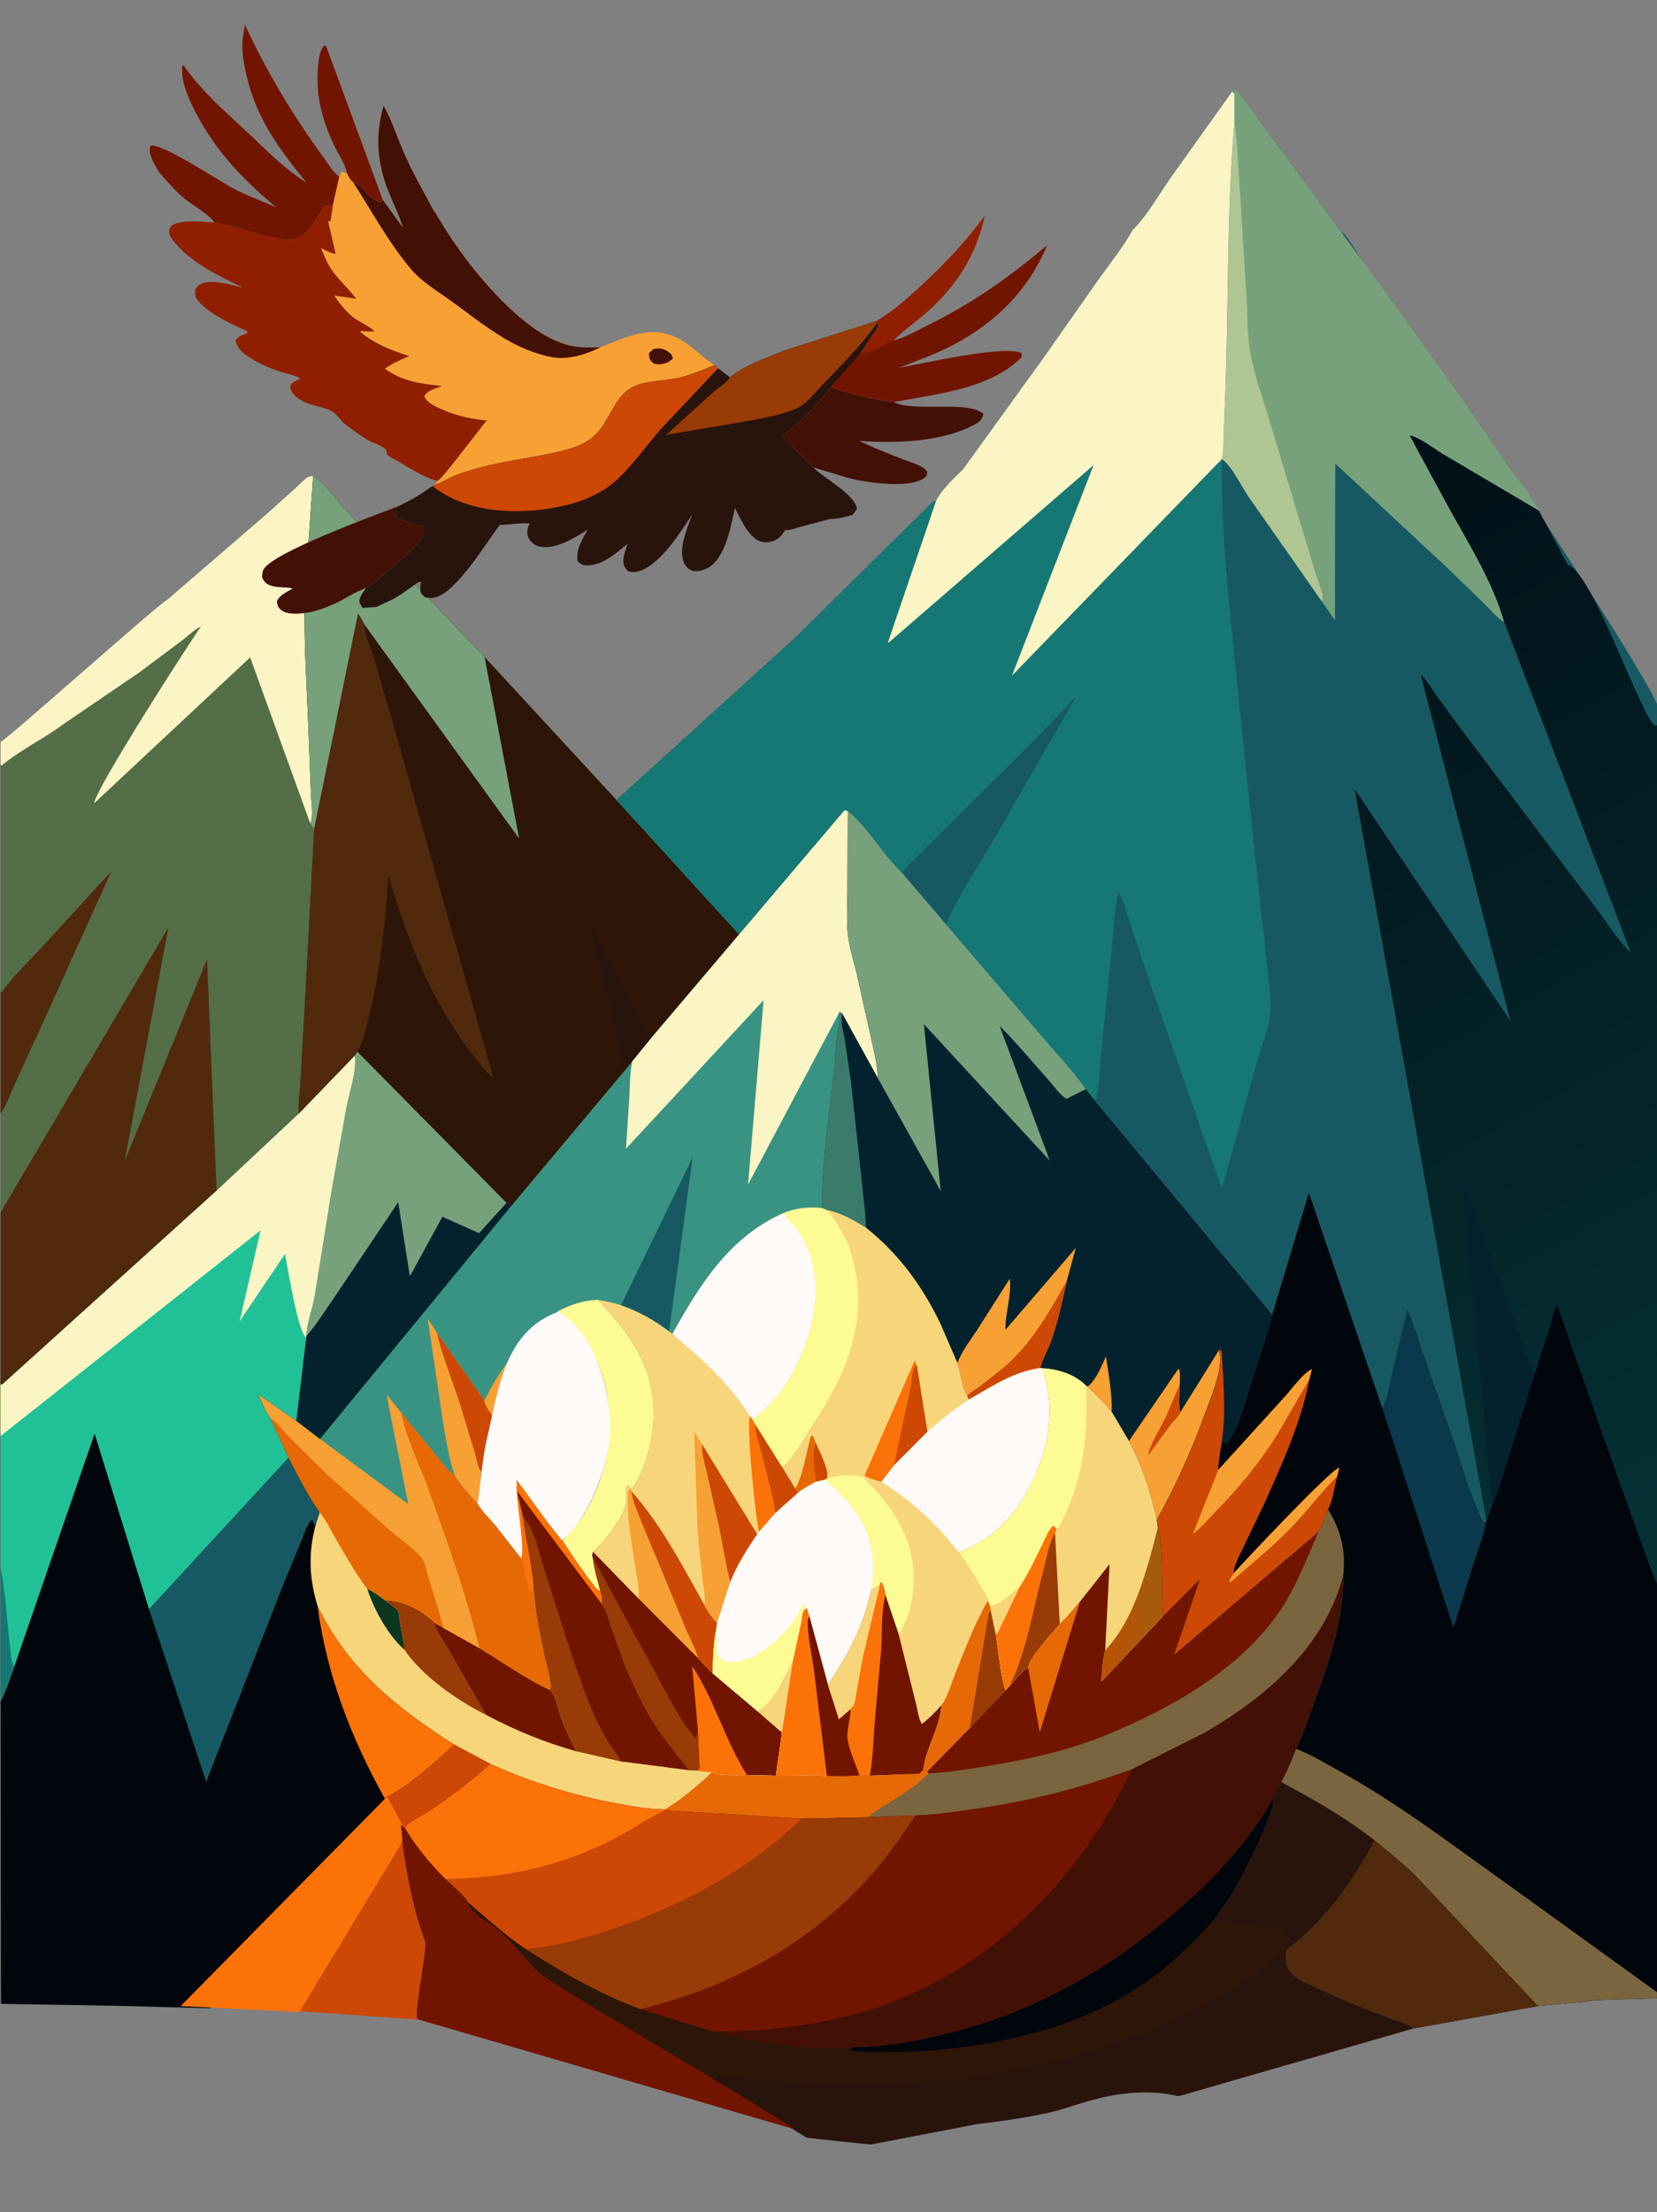 <?xml version="1.0" encoding="utf-8"?>
<svg viewBox="160.237 169.639 232.982 310.917" xmlns="http://www.w3.org/2000/svg">
  <rect x="160.237" y="169.639" width="232.982" height="310.917" fill="#808080" stroke="none"/>
  <defs>
    <linearGradient id="gradient_1" gradientUnits="userSpaceOnUse" x1="672.743" y1="1405.109" x2="723.257" y2="1390.891" gradientTransform="matrix(0.228, 0, 0, 0.228, 160.316, 77.062)">
      <stop offset="0" stop-color="#BA5204"/>
      <stop offset="1" stop-color="#A15D0E"/>
    </linearGradient>
    <linearGradient id="gradient_2" gradientUnits="userSpaceOnUse" x1="777.836" y1="733.994" x2="1109.966" y2="1331.673" gradientTransform="matrix(0.228, 0, 0, 0.228, 160.316, 77.062)">
      <stop offset="0" stop-color="#011017"/>
      <stop offset="1" stop-color="#053236"/>
    </linearGradient>
  </defs>
  <path fill="#F7A034" d="M 228.339 366.455 C 229.448 364.246 231.125 361.338 232.905 359.626 L 229.543 368.73 C 229.09 368.029 228.387 367.314 228.339 366.455 Z"/>
  <path fill="#FDFB94" d="M 238.597 353.946 C 240.572 352.976 242.041 352.418 244.258 352.316 C 248.735 356.968 252.26 361.819 252.137 368.598 C 252.081 371.695 251.021 376.266 249.155 378.732 L 248.901 378.826 L 248.492 378.395 C 247.963 379.231 248.373 380.361 248.175 381.308 C 247.839 382.922 244.903 386.896 243.63 387.728 C 243.555 388.046 243.436 388.238 243.587 388.538 C 243.788 390.155 244.258 391.736 244.679 393.305 C 244.104 393.111 243.748 392.498 243.377 392.02 C 241.928 390.16 240.6 388.144 239.309 386.172 C 240.363 384.97 241.583 383.749 242.405 382.378 C 245.636 376.979 246.828 370.379 245.274 364.256 C 244.292 360.384 242.132 356.05 238.597 353.946 Z"/>
  <path fill="#721500" d="M 233.609 388.745 L 232.775 377.537 C 233.453 378.004 234.027 378.921 234.53 379.57 C 236.189 381.72 237.555 384.1 239.309 386.172 C 240.6 388.144 241.928 390.16 243.377 392.02 C 243.748 392.498 244.104 393.111 244.679 393.305 C 244.832 393.724 244.923 393.981 244.905 394.43 L 244.927 395.179 C 245.553 396.09 245.747 397.083 246.083 398.112 L 247.794 402.901 C 249.049 406.069 250.584 409.366 252.432 412.233 C 253.838 414.415 255.546 416.419 257.148 418.457 L 247.478 417.212 L 241.376 415.813 C 240.558 414.456 239.849 412.951 239.27 411.475 C 238.784 410.236 238.468 408.096 237.561 407.171 C 237.914 406.21 236.988 403.402 236.759 402.266 C 236.175 399.369 235.511 396.384 235.315 393.437 L 234.698 393.223 C 234.12 391.829 234.09 390.201 233.609 388.745 Z"/>
  <path fill="#FB7208" d="M 233.609 388.745 L 232.775 377.537 C 233.453 378.004 234.027 378.921 234.53 379.57 C 236.189 381.72 237.555 384.1 239.309 386.172 C 240.6 388.144 241.928 390.16 243.377 392.02 C 243.748 392.498 244.104 393.111 244.679 393.305 C 244.832 393.724 244.923 393.981 244.905 394.43 L 244.927 395.179 L 232.958 379.229 L 233.763 382.831 C 234.198 386.343 235.19 389.909 235.315 393.437 L 234.698 393.223 C 234.12 391.829 234.09 390.201 233.609 388.745 Z"/>
  <path fill="#983B07" d="M 233.763 382.831 C 235.235 384.339 235.739 386.839 236.342 388.823 L 238.376 395.268 C 239.906 400.023 241.387 404.823 243.25 409.462 C 243.942 411.184 244.772 412.823 245.721 414.417 C 246.091 415.037 247.409 416.635 247.478 417.212 L 241.376 415.813 C 240.558 414.456 239.849 412.951 239.27 411.475 C 238.784 410.236 238.468 408.096 237.561 407.171 C 237.914 406.21 236.988 403.402 236.759 402.266 C 236.175 399.369 235.511 396.384 235.315 393.437 C 235.19 389.909 234.198 386.343 233.763 382.831 Z"/>
  <path fill="#721500" d="M 243.63 387.728 C 244.903 386.896 247.839 382.922 248.175 381.308 C 248.373 380.361 247.963 379.231 248.492 378.395 L 248.901 378.826 L 249.013 379.224 C 253.123 383.783 256.324 389.918 259.3 395.256 C 259.736 396.147 260.389 397.021 261.064 397.743 L 260.952 398.59 C 260.542 400.667 260.48 402.712 260.445 404.821 L 266.8 410.182 L 270.189 413.124 L 269.336 419.211 L 265.273 419.115 C 264.124 419.143 261.193 419.27 260.322 418.726 C 259.634 418.694 258.986 418.649 258.309 418.51 L 257.148 418.457 C 255.546 416.419 253.838 414.415 252.432 412.233 C 250.584 409.366 249.049 406.069 247.794 402.901 L 246.083 398.112 C 245.747 397.083 245.553 396.09 244.927 395.179 L 244.905 394.43 C 244.923 393.981 244.832 393.724 244.679 393.305 C 244.258 391.736 243.788 390.155 243.587 388.538 C 243.436 388.238 243.555 388.046 243.63 387.728 Z"/>
  <path fill="#FB7208" d="M 258.356 412.68 L 257.56 403.796 C 260.701 408.567 262.223 414.349 265.273 419.115 C 264.124 419.143 261.193 419.27 260.322 418.726 C 259.634 418.694 258.986 418.649 258.309 418.51 L 258.597 418.186 L 258.356 412.68 Z"/>
  <path fill="#983B07" d="M 243.587 388.538 L 252.584 405.106 C 254.192 408.023 255.855 411.587 258.125 414.037 L 258.356 412.68 L 258.597 418.186 L 258.309 418.51 L 257.148 418.457 C 255.546 416.419 253.838 414.415 252.432 412.233 C 250.584 409.366 249.049 406.069 247.794 402.901 L 246.083 398.112 C 245.747 397.083 245.553 396.09 244.927 395.179 L 244.905 394.43 C 244.923 393.981 244.832 393.724 244.679 393.305 C 244.258 391.736 243.788 390.155 243.587 388.538 Z"/>
  <path fill="#F7A034" d="M 243.63 387.728 C 244.903 386.896 247.839 382.922 248.175 381.308 C 248.373 380.361 247.963 379.231 248.492 378.395 L 248.901 378.826 L 249.013 379.224 C 253.123 383.783 256.324 389.918 259.3 395.256 C 259.736 396.147 260.389 397.021 261.064 397.743 L 260.952 398.59 C 260.542 400.667 260.48 402.712 260.445 404.821 C 259.729 404.14 259.007 403.475 258.389 402.701 L 249.988 394.279 L 243.63 387.728 Z"/>
  <path fill="#F7D67B" d="M 243.63 387.728 C 244.903 386.896 247.839 382.922 248.175 381.308 C 248.373 380.361 247.963 379.231 248.492 378.395 L 248.901 378.826 L 248.527 379.151 C 248.33 382.556 248.948 385.979 249.467 389.34 C 249.7 390.847 250.177 392.769 249.988 394.279 L 243.63 387.728 Z"/>
  <path fill="#CD4805" d="M 249.013 379.224 C 253.123 383.783 256.324 389.918 259.3 395.256 C 259.736 396.147 260.389 397.021 261.064 397.743 L 260.952 398.59 C 260.542 400.667 260.48 402.712 260.445 404.821 C 259.729 404.14 259.007 403.475 258.389 402.701 C 258.042 401.33 257.281 400.029 256.741 398.725 L 250.557 383.842 C 249.995 382.33 249.241 380.832 249.013 379.224 Z"/>
  <path fill="#F7D67B" d="M 244.258 352.316 C 245.374 352.516 246.48 352.698 247.554 353.076 C 249.955 353.889 252.312 355.21 254.32 356.754 L 254.785 357.132 C 258.745 360.5 262.936 364.205 265.671 368.68 L 266.015 369.083 L 266.492 369.91 L 270.209 375.82 L 272.06 378.851 L 272.517 379.393 L 269.282 382.273 L 266.967 384.931 L 266.711 385.295 C 265.235 387.416 263.903 389.584 262.928 391.984 L 261.064 397.743 C 260.389 397.021 259.736 396.147 259.3 395.256 C 256.324 389.918 253.123 383.783 249.013 379.224 L 248.901 378.826 L 249.155 378.732 C 251.021 376.266 252.081 371.695 252.137 368.598 C 252.26 361.819 248.735 356.968 244.258 352.316 Z"/>
  <path fill="#FB7208" d="M 265.671 368.68 L 266.015 369.083 L 266.492 369.91 L 270.209 375.82 L 272.06 378.851 L 272.517 379.393 L 269.282 382.273 L 266.967 384.931 C 266.425 382.913 265.178 370.035 265.671 368.68 Z"/>
  <path fill="#CD4805" d="M 266.492 369.91 L 270.209 375.82 L 272.06 378.851 L 272.517 379.393 L 269.282 382.273 C 268.804 379.411 267.979 376.489 267.276 373.668 C 266.975 372.458 266.407 371.16 266.492 369.91 Z"/>
  <path fill="#F7A034" d="M 259.3 395.256 C 259.47 394.033 259.133 392.662 258.991 391.442 L 258.328 384.986 L 257.84 370.866 L 258.956 372.645 L 266.711 385.295 C 265.235 387.416 263.903 389.584 262.928 391.984 L 261.064 397.743 C 260.389 397.021 259.736 396.147 259.3 395.256 Z"/>
  <path fill="#CD4805" d="M 258.956 372.645 L 266.711 385.295 C 265.235 387.416 263.903 389.584 262.928 391.984 C 262.232 389.417 261.879 386.737 261.316 384.136 L 259.638 376.66 C 259.346 375.348 258.884 373.998 258.956 372.645 Z"/>
  <path fill="#F7A034" d="M 198.23 368.949 C 197.501 367.931 197.04 366.697 196.528 365.558 L 201.901 369.322 L 205.233 371.878 L 217.626 381.023 L 214.547 365.554 L 216.631 368.141 L 221.474 374.082 C 222.273 375.034 223.168 376.311 224.186 377.017 C 225.017 378.5 226.383 379.762 227.457 381.076 L 233.609 388.745 C 234.09 390.201 234.12 391.829 234.698 393.223 L 235.315 393.437 C 235.511 396.384 236.175 399.369 236.759 402.266 C 236.988 403.402 237.914 406.21 237.561 407.171 C 238.468 408.096 238.784 410.236 239.27 411.475 C 239.849 412.951 240.558 414.456 241.376 415.813 L 247.478 417.212 L 257.148 418.457 L 258.309 418.51 C 258.986 418.649 259.634 418.694 260.322 418.726 C 258.242 420.682 256.143 422.477 253.687 423.957 C 251.248 423.952 248.655 423.447 246.261 422.985 C 240.358 421.846 234.684 420.063 229.215 417.581 L 224.098 414.848 C 215.993 409.685 209.132 404.195 204.892 395.37 C 203.713 391.446 203.556 388.131 204.561 384.161 L 205.17 382.191 C 203.471 379.896 202.14 377.056 200.796 374.531 L 198.23 368.949 Z"/>
  <path fill="#E66905" d="M 198.23 368.949 C 199.331 369.625 200.059 370.734 200.949 371.652 L 206.241 376.885 L 215.06 384.737 C 216.387 385.881 218.691 387.434 219.695 388.834 C 220.04 389.315 220.23 390.508 220.409 391.128 L 221.893 395.937 C 222.15 396.768 222.322 397.743 222.69 398.526 L 221.357 397.743 C 220.946 397.251 220.247 396.793 219.732 396.402 C 218.564 395.511 215.884 394.407 214.432 394.607 C 213.62 394.024 212.814 393.373 211.886 392.988 C 210.238 390.795 208.767 388.194 207.386 385.819 C 206.682 384.608 206.065 383.269 205.17 382.191 C 203.471 379.896 202.14 377.056 200.796 374.531 L 198.23 368.949 Z"/>
  <path fill="#E66905" d="M 216.631 368.141 L 221.474 374.082 C 222.273 375.034 223.168 376.311 224.186 377.017 C 225.017 378.5 226.383 379.762 227.457 381.076 L 233.609 388.745 C 234.09 390.201 234.12 391.829 234.698 393.223 L 235.315 393.437 C 235.511 396.384 236.175 399.369 236.759 402.266 C 236.988 403.402 237.914 406.21 237.561 407.171 C 234.193 405.629 230.85 403.206 227.651 401.298 C 225.797 393.762 223.098 386.172 220.446 378.876 C 219.178 375.389 217.363 371.784 216.631 368.141 Z"/>
  <path fill="#F7D67B" d="M 205.17 382.191 C 206.065 383.269 206.682 384.608 207.386 385.819 C 208.767 388.194 210.238 390.795 211.886 392.988 C 212.814 393.373 213.62 394.024 214.432 394.607 C 215.884 394.407 218.564 395.511 219.732 396.402 C 220.247 396.793 220.946 397.251 221.357 397.743 L 222.69 398.526 L 227.651 401.298 C 230.85 403.206 234.193 405.629 237.561 407.171 C 238.468 408.096 238.784 410.236 239.27 411.475 C 239.849 412.951 240.558 414.456 241.376 415.813 L 247.478 417.212 L 257.148 418.457 L 258.309 418.51 C 258.986 418.649 259.634 418.694 260.322 418.726 C 258.242 420.682 256.143 422.477 253.687 423.957 C 251.248 423.952 248.655 423.447 246.261 422.985 C 240.358 421.846 234.684 420.063 229.215 417.581 L 224.098 414.848 C 215.993 409.685 209.132 404.195 204.892 395.37 C 203.713 391.446 203.556 388.131 204.561 384.161 L 205.17 382.191 Z"/>
  <path fill="#0B3721" d="M 211.886 392.988 C 212.814 393.373 213.62 394.024 214.432 394.607 C 214.959 395.047 215.858 395.605 216.259 396.128 C 216.36 396.261 216.413 397.244 216.442 397.456 C 216.622 398.741 216.973 400.057 217.104 401.334 L 217.108 401.519 C 214.805 399.467 212.845 395.912 211.886 392.988 Z"/>
  <path fill="#983B07" d="M 214.432 394.607 C 215.884 394.407 218.564 395.511 219.732 396.402 C 220.247 396.793 220.946 397.251 221.357 397.743 C 221.432 398.841 222.554 400.196 223.102 401.159 L 228.533 410.639 C 224.517 408.615 219.666 405.263 217.108 401.519 L 217.104 401.334 C 216.973 400.057 216.622 398.741 216.442 397.456 C 216.413 397.244 216.36 396.261 216.259 396.128 C 215.858 395.605 214.959 395.047 214.432 394.607 Z"/>
  <path fill="#721500" d="M 228.533 410.639 L 223.102 401.159 C 222.554 400.196 221.432 398.841 221.357 397.743 L 222.69 398.526 L 227.651 401.298 C 230.85 403.206 234.193 405.629 237.561 407.171 C 238.468 408.096 238.784 410.236 239.27 411.475 C 239.849 412.951 240.558 414.456 241.376 415.813 C 236.866 414.556 232.665 412.835 228.533 410.639 Z"/>
  <path fill="#399382" d="M 264.141 300.956 L 278.962 283.506 L 279.431 283.591 L 279.398 295.032 C 279.39 297.109 279.213 299.443 279.516 301.488 C 279.768 303.189 280.338 304.932 280.732 306.613 L 282.647 315.232 C 283.061 317.111 283.585 319.12 283.664 321.039 L 283.671 321.176 L 278.67 312.11 C 278.594 312.003 278.395 311.935 278.277 311.873 C 278.295 312.465 278.319 313.005 278.189 313.586 C 277.766 315.474 277.785 317.644 277.568 319.573 C 276.835 326.072 275.814 332.906 275.797 339.438 C 273.972 339.253 272.116 339.422 270.408 340.132 C 262.81 343.496 258.657 350.155 254.785 357.132 L 254.32 356.754 C 252.312 355.21 249.955 353.889 247.554 353.076 C 246.48 352.698 245.374 352.516 244.258 352.316 C 242.041 352.418 240.572 352.976 238.597 353.946 C 236.467 355.381 234.267 357.428 232.905 359.626 C 231.125 361.338 229.448 364.246 228.339 366.455 C 228.387 367.314 229.09 368.029 229.543 368.73 L 227.896 376.539 L 227.457 381.076 C 226.383 379.762 225.017 378.5 224.186 377.017 C 223.168 376.311 222.273 375.034 221.474 374.082 L 216.631 368.141 L 214.547 365.554 L 217.626 381.023 L 205.233 371.878 L 232.084 339.176 L 248.104 320.067 L 249.167 318.719 L 251.816 315.483 L 264.141 300.956 Z"/>
  <path fill="#175962" d="M 247.554 353.076 L 257.63 332.289 L 254.32 356.754 C 252.312 355.21 249.955 353.889 247.554 353.076 Z"/>
  <path fill="#F7A034" d="M 224.186 377.017 C 223.445 374.977 223.096 372.736 222.693 370.605 L 220.365 354.925 L 221.671 356.982 L 228.339 366.455 C 228.387 367.314 229.09 368.029 229.543 368.73 L 227.896 376.539 L 227.457 381.076 C 226.383 379.762 225.017 378.5 224.186 377.017 Z"/>
  <path fill="#CD4805" d="M 221.671 356.982 L 228.339 366.455 C 228.387 367.314 229.09 368.029 229.543 368.73 L 227.896 376.539 C 227.368 375.813 227.277 374.765 227.025 373.916 L 225.027 367.337 C 223.959 363.914 222.482 360.459 221.671 356.982 Z"/>
  <path fill="#FBF4C4" d="M 264.141 300.956 L 278.962 283.506 L 279.431 283.591 L 279.398 295.032 C 279.39 297.109 279.213 299.443 279.516 301.488 C 279.768 303.189 280.338 304.932 280.732 306.613 L 282.647 315.232 C 283.061 317.111 283.585 319.12 283.664 321.039 L 283.671 321.176 L 278.67 312.11 C 278.594 312.003 278.395 311.935 278.277 311.873 L 265.415 336.133 L 267.601 310.215 L 248.253 331.087 L 248.72 323.9 C 248.806 322.214 248.787 320.368 249.167 318.719 L 251.816 315.483 L 264.141 300.956 Z"/>
  <path fill="#04222E" d="M 279.431 283.591 C 282.361 285.93 284.285 289.639 287.017 292.206 L 293.25 299.525 L 306.709 315.239 C 308.764 317.671 311.124 320.094 312.918 322.709 L 314.215 324.337 L 339.122 354.383 C 338.302 357.619 337.152 360.819 336.135 364 C 335.274 366.692 334.493 370.063 332.82 372.39 C 332.468 372.456 332.338 372.374 332.029 372.224 C 332.633 368.081 332.24 363.502 331.978 359.346 L 331.598 359.453 C 332.53 361.466 330.298 366.624 329.535 368.705 C 327.673 373.779 325.533 378.527 322.895 383.248 C 321.992 379.352 320.878 375.71 318.97 372.176 L 316.546 368.09 C 315.505 366.731 314.342 365.688 313.131 364.492 L 312.922 364.399 L 312.863 364.331 C 311.335 362.794 308.878 362.031 306.783 361.958 L 306.505 361.924 C 302.585 362.486 299.827 364.472 296.469 366.346 L 296.218 365.856 C 295.552 364.729 295.262 362.541 294.86 361.231 L 292.411 355.574 C 289.816 350.257 286.607 345.889 281.986 342.179 C 280.168 341.07 278.522 340.112 276.41 339.67 L 275.797 339.438 C 275.814 332.906 276.835 326.072 277.568 319.573 C 277.785 317.644 277.766 315.474 278.189 313.586 C 278.319 313.005 278.295 312.465 278.277 311.873 C 278.395 311.935 278.594 312.003 278.67 312.11 L 283.671 321.176 L 283.664 321.039 C 283.585 319.12 283.061 317.111 282.647 315.232 L 280.732 306.613 C 280.338 304.932 279.768 303.189 279.516 301.488 C 279.213 299.443 279.39 297.109 279.398 295.032 L 279.431 283.591 Z"/>
  <path fill="#F7A034" d="M 313.131 364.492 L 313.229 364.438 C 314.209 363.834 315.264 361.382 315.738 360.282 C 316.114 362.789 316.615 365.556 316.546 368.09 C 315.505 366.731 314.342 365.688 313.131 364.492 Z"/>
  <path fill="#3B7B6B" d="M 278.277 311.873 C 278.395 311.935 278.594 312.003 278.67 312.11 C 278.355 313.155 278.817 314.604 278.998 315.667 L 279.867 321.518 L 281.363 335.245 C 281.581 337.518 281.939 339.907 281.986 342.179 C 280.168 341.07 278.522 340.112 276.41 339.67 L 275.797 339.438 C 275.814 332.906 276.835 326.072 277.568 319.573 C 277.785 317.644 277.766 315.474 278.189 313.586 C 278.319 313.005 278.295 312.465 278.277 311.873 Z"/>
  <path fill="#F7A034" d="M 331.598 359.453 C 332.53 361.466 330.298 366.624 329.535 368.705 C 327.673 373.779 325.533 378.527 322.895 383.248 C 321.992 379.352 320.878 375.71 318.97 372.176 L 325.936 361.999 C 326.254 362.343 326.118 363.663 326.123 364.185 C 326.101 365.408 325.907 366.979 326.173 368.157 L 331.598 359.453 Z"/>
  <path fill="#CD4805" d="M 326.173 368.157 C 326.085 368.573 325.112 369.53 324.818 369.903 L 321.683 374.182 C 321.871 372.663 323.476 370.252 324.167 368.776 L 326.123 364.185 C 326.101 365.408 325.907 366.979 326.173 368.157 Z"/>
  <path fill="#F7A034" d="M 294.86 361.231 C 295.36 359.678 296.651 358.061 297.536 356.702 L 302.211 349.362 C 302.512 351.614 301.555 354.24 301.608 356.547 L 311.497 345.035 L 310.248 349.622 C 309.622 352.439 309.007 355.222 308.087 357.961 C 307.666 359.214 306.773 360.696 306.505 361.924 C 302.585 362.486 299.827 364.472 296.469 366.346 L 296.218 365.856 C 295.552 364.729 295.262 362.541 294.86 361.231 Z"/>
  <path fill="#CD4805" d="M 296.218 365.856 C 296.61 365.33 297.433 364.902 297.976 364.515 L 301.223 361.96 C 305.259 358.535 307.701 354.176 310.248 349.622 C 309.622 352.439 309.007 355.222 308.087 357.961 C 307.666 359.214 306.773 360.696 306.505 361.924 C 302.585 362.486 299.827 364.472 296.469 366.346 L 296.218 365.856 Z"/>
  <path fill="#77A17A" d="M 279.431 283.591 C 282.361 285.93 284.285 289.639 287.017 292.206 L 293.25 299.525 L 306.709 315.239 C 308.764 317.671 311.124 320.094 312.918 322.709 L 310.201 324.077 C 309.315 323.608 308.308 322.155 307.622 321.39 C 305.358 318.867 303.178 316.209 300.781 313.814 L 307.848 332.779 L 290.139 313.584 L 292.505 337.035 L 283.671 321.176 L 283.664 321.039 C 283.585 319.12 283.061 317.111 282.647 315.232 L 280.732 306.613 C 280.338 304.932 279.768 303.189 279.516 301.488 C 279.213 299.443 279.39 297.109 279.398 295.032 L 279.431 283.591 Z"/>
  <path fill="#F7D67B" d="M 270.408 340.132 C 272.116 339.422 273.972 339.253 275.797 339.438 L 276.41 339.67 C 278.522 340.112 280.168 341.07 281.986 342.179 C 286.607 345.889 289.816 350.257 292.411 355.574 L 294.86 361.231 C 295.262 362.541 295.552 364.729 296.218 365.856 L 296.469 366.346 C 299.827 364.472 302.585 362.486 306.505 361.924 L 306.783 361.958 C 308.878 362.031 311.335 362.794 312.863 364.331 L 312.922 364.399 L 313.131 364.492 C 314.342 365.688 315.505 366.731 316.546 368.09 L 318.97 372.176 C 320.878 375.71 321.992 379.352 322.895 383.248 L 323.04 384.307 C 323.534 386.042 323.527 387.914 323.585 389.707 L 323.734 396.837 L 328.963 391.56 L 325.333 402.216 L 345.595 384.958 C 346.216 383.993 346.561 382.827 346.96 381.756 C 348.761 384.635 349.508 387.632 349.109 391.03 C 346.49 401.05 338.459 407.982 329.789 413.072 L 319.334 418.327 C 312.08 420.994 305.046 422.789 297.401 423.877 C 294.643 424.271 291.749 424.722 288.962 424.79 L 282.306 425.05 L 272.935 425.244 L 253.687 424.075 L 253.687 423.957 C 256.143 422.477 258.242 420.682 260.322 418.726 C 261.193 419.27 264.124 419.143 265.273 419.115 L 269.336 419.211 L 270.189 413.124 L 266.8 410.182 L 260.445 404.821 C 260.48 402.712 260.542 400.667 260.952 398.59 L 261.064 397.743 L 262.928 391.984 C 263.903 389.584 265.235 387.416 266.711 385.295 L 266.967 384.931 L 269.282 382.273 L 272.517 379.393 L 272.06 378.851 L 270.209 375.82 L 266.492 369.91 L 266.015 369.083 L 265.671 368.68 C 262.936 364.205 258.745 360.5 254.785 357.132 C 258.657 350.155 262.81 343.496 270.408 340.132 Z"/>
  <path fill="#E66905" d="M 272.06 378.851 C 273.211 376.806 273.58 373.809 274.234 371.516 L 274.522 371.397 L 274.929 372.438 C 275.454 373.679 276.778 376.086 276.527 377.405 L 276.215 377.614 L 274.986 377.887 C 274.151 378.352 273.263 378.789 272.517 379.393 L 272.06 378.851 Z"/>
  <path fill="#CD4805" d="M 274.986 377.887 C 274.847 376.478 274.284 373.686 274.929 372.438 C 275.454 373.679 276.778 376.086 276.527 377.405 L 276.215 377.614 L 274.986 377.887 Z"/>
  <path fill="#FB7208" d="M 281.791 377.04 L 288.836 360.881 L 289.14 361.505 L 290.631 370.882 L 285.944 375.594 L 284.159 377.903 C 283.329 377.678 282.536 377.484 281.791 377.04 Z"/>
  <path fill="#CD4805" d="M 285.944 375.594 L 288.303 364.456 C 288.438 363.807 288.481 362.349 288.762 361.844 C 288.817 361.746 289.047 361.589 289.14 361.505 L 290.631 370.882 L 285.944 375.594 Z"/>
  <path fill="#FDFB94" d="M 276.527 377.405 C 276.687 377.395 276.621 377.407 276.779 377.361 C 278.443 376.885 279.82 376.92 281.509 377.184 C 285.524 381.133 288.64 385.475 288.698 391.328 C 288.723 393.913 288.102 397.162 286.586 399.289 L 284.737 393.812 C 284.581 393.122 284.562 392.526 284.086 391.993 L 283.96 392.462 L 282.754 393.15 C 282.952 391.861 283.099 390.531 283.005 389.224 C 282.625 383.947 280.064 380.948 276.215 377.614 L 276.527 377.405 Z"/>
  <path fill="#FDFB94" d="M 270.408 340.132 C 272.116 339.422 273.972 339.253 275.797 339.438 L 276.41 339.67 C 279.88 343.432 281.058 348.465 280.84 353.477 C 280.554 360.047 277.509 365.299 274.029 370.659 C 272.822 372.518 271.978 374.212 270.316 375.722 L 270.209 375.82 L 266.492 369.91 L 266.015 369.083 L 266.118 369.017 C 270.642 365.932 273.599 359.762 274.559 354.554 C 275.286 350.605 274.861 346.308 272.631 342.888 C 272.02 341.949 271.16 341.234 270.525 340.305 L 270.408 340.132 Z"/>
  <path fill="#FDFAF8" d="M 270.408 340.132 L 270.525 340.305 C 271.16 341.234 272.02 341.949 272.631 342.888 C 274.861 346.308 275.286 350.605 274.559 354.554 C 273.599 359.762 270.642 365.932 266.118 369.017 L 266.015 369.083 L 265.671 368.68 C 262.936 364.205 258.745 360.5 254.785 357.132 C 258.657 350.155 262.81 343.496 270.408 340.132 Z"/>
  <path fill="#FDFAF8" d="M 306.505 361.924 L 306.783 361.958 C 308.671 367.421 307.854 372.804 305.354 377.931 C 303.085 382.583 299.933 386.008 295.03 387.803 C 291.81 383.697 288.565 380.691 284.159 377.903 L 285.944 375.594 L 290.631 370.882 C 292.5 369.213 294.359 367.71 296.469 366.346 C 299.827 364.472 302.585 362.486 306.505 361.924 Z"/>
  <path fill="#FDFAF8" d="M 274.986 377.887 L 276.215 377.614 C 280.064 380.948 282.625 383.947 283.005 389.224 C 283.099 390.531 282.952 391.861 282.754 393.15 L 283.96 392.462 L 284.086 391.993 C 284.562 392.526 284.581 393.122 284.737 393.812 L 286.586 399.289 L 289.056 409.168 C 289.219 409.808 289.448 411.484 289.877 411.935 C 290.887 411.122 291.743 410.289 292.594 409.312 C 293.526 408.05 293.952 406.313 294.542 404.857 C 295.898 401.521 297.314 397.682 299.147 394.575 L 299.491 395.502 L 299.591 396.158 L 300.238 399.273 C 300.678 401.799 300.841 404.821 301.616 407.226 L 296.607 412.502 L 290.563 418.662 L 290.795 418.892 C 288.403 421.507 284.968 422.862 282.306 425.05 L 272.935 425.244 L 253.687 424.075 L 253.687 423.957 C 256.143 422.477 258.242 420.682 260.322 418.726 C 261.193 419.27 264.124 419.143 265.273 419.115 L 269.336 419.211 L 270.189 413.124 L 266.8 410.182 L 260.445 404.821 C 260.48 402.712 260.542 400.667 260.952 398.59 L 261.064 397.743 L 262.928 391.984 C 263.903 389.584 265.235 387.416 266.711 385.295 L 266.967 384.931 L 269.282 382.273 L 272.517 379.393 C 273.263 378.789 274.151 378.352 274.986 377.887 Z"/>
  <path fill="#FDFB94" d="M 260.952 398.59 L 261.054 402.008 C 261.45 402.557 261.728 403.031 262.452 403.17 C 265.879 403.83 269.979 399.982 271.833 397.463 C 272.336 396.778 272.722 395.591 273.375 395.117 L 273.683 395.653 C 273.587 395.73 273.294 395.91 273.244 396.003 C 273.022 396.411 272.95 397.379 272.85 397.857 L 271.716 403.099 C 270.644 405.295 269.023 408.986 266.8 410.182 L 260.445 404.821 C 260.48 402.712 260.542 400.667 260.952 398.59 Z"/>
  <path fill="#FB7208" d="M 271.716 403.099 L 272.85 397.857 C 272.95 397.379 273.022 396.411 273.244 396.003 C 273.294 395.91 273.587 395.73 273.683 395.653 L 274.043 396.812 L 276.655 406.44 L 278.194 411.268 L 279.851 409.826 L 279.843 410.02 C 279.792 411.184 279.442 412.309 279.394 413.456 C 279.331 414.994 280.602 417.685 281.109 419.168 C 279.618 419.359 278.01 419.266 276.502 419.277 C 274.162 419.004 271.7 419.268 269.336 419.211 L 270.189 413.124 L 266.8 410.182 C 269.023 408.986 270.644 405.295 271.716 403.099 Z"/>
  <path fill="#F7D67B" d="M 266.8 410.182 C 269.023 408.986 270.644 405.295 271.716 403.099 L 270.189 413.124 L 266.8 410.182 Z"/>
  <path fill="#721500" d="M 276.502 419.277 L 274.679 404.331 C 274.392 402.159 273.783 399.654 273.807 397.477 C 273.81 397.24 273.924 397.012 274.043 396.812 L 276.655 406.44 L 278.194 411.268 L 279.851 409.826 L 279.843 410.02 C 279.792 411.184 279.442 412.309 279.394 413.456 C 279.331 414.994 280.602 417.685 281.109 419.168 C 279.618 419.359 278.01 419.266 276.502 419.277 Z"/>
  <path fill="#721500" d="M 283.96 392.462 L 284.086 391.993 C 284.562 392.526 284.581 393.122 284.737 393.812 L 286.586 399.289 L 289.056 409.168 C 289.219 409.808 289.448 411.484 289.877 411.935 C 290.887 411.122 291.743 410.289 292.594 409.312 C 292.455 412.372 290.385 415.331 290.068 418.4 C 289.959 418.507 289.673 418.867 289.552 418.915 C 289.189 419.056 288.249 418.979 287.831 418.999 L 282.906 419.195 L 282.541 419.193 L 281.109 419.168 C 280.602 417.685 279.331 414.994 279.394 413.456 C 279.442 412.309 279.792 411.184 279.843 410.02 L 279.851 409.826 L 278.194 411.268 L 276.655 406.44 C 279.498 402.202 281.64 398.217 282.754 393.15 L 283.96 392.462 Z"/>
  <path fill="#FB7208" d="M 283.96 392.462 L 284.086 391.993 C 284.562 392.526 284.581 393.122 284.737 393.812 C 284.105 396.276 284.287 399.041 284.133 401.576 L 283.228 411.628 C 283.02 414.108 282.996 416.754 282.541 419.193 L 281.109 419.168 C 280.602 417.685 279.331 414.994 279.394 413.456 C 279.442 412.309 279.792 411.184 279.843 410.02 L 279.851 409.826 L 278.194 411.268 L 276.655 406.44 C 279.498 402.202 281.64 398.217 282.754 393.15 L 283.96 392.462 Z"/>
  <path fill="#F7D67B" d="M 282.754 393.15 L 283.96 392.462 L 281.617 402.279 L 280.678 407.385 C 280.52 408.246 280.52 409.225 279.851 409.826 L 278.194 411.268 L 276.655 406.44 C 279.498 402.202 281.64 398.217 282.754 393.15 Z"/>
  <path fill="#E66905" d="M 299.147 394.575 L 299.491 395.502 L 299.591 396.158 L 300.238 399.273 C 300.678 401.799 300.841 404.821 301.616 407.226 L 296.607 412.502 L 290.563 418.662 L 290.795 418.892 C 288.403 421.507 284.968 422.862 282.306 425.05 L 272.935 425.244 L 253.687 424.075 L 253.687 423.957 C 256.143 422.477 258.242 420.682 260.322 418.726 C 261.193 419.27 264.124 419.143 265.273 419.115 L 269.336 419.211 C 271.7 419.268 274.162 419.004 276.502 419.277 C 278.01 419.266 279.618 419.359 281.109 419.168 L 282.541 419.193 L 282.906 419.195 L 287.831 418.999 C 288.249 418.979 289.189 419.056 289.552 418.915 C 289.673 418.867 289.959 418.507 290.068 418.4 C 290.385 415.331 292.455 412.372 292.594 409.312 C 293.526 408.05 293.952 406.313 294.542 404.857 C 295.898 401.521 297.314 397.682 299.147 394.575 Z"/>
  <path fill="#983B07" d="M 296.607 412.502 L 299.276 396.236 L 299.591 396.158 L 300.238 399.273 C 300.678 401.799 300.841 404.821 301.616 407.226 L 296.607 412.502 Z"/>
  <path fill="#721500" d="M 306.783 361.958 C 308.878 362.031 311.335 362.794 312.863 364.331 L 312.922 364.399 L 313.131 364.492 C 314.342 365.688 315.505 366.731 316.546 368.09 L 318.97 372.176 C 320.878 375.71 321.992 379.352 322.895 383.248 L 323.04 384.307 C 323.534 386.042 323.527 387.914 323.585 389.707 L 323.734 396.837 L 328.963 391.56 L 325.333 402.216 L 345.595 384.958 C 346.216 383.993 346.561 382.827 346.96 381.756 C 348.761 384.635 349.508 387.632 349.109 391.03 C 346.49 401.05 338.459 407.982 329.789 413.072 L 319.334 418.327 C 312.08 420.994 305.046 422.789 297.401 423.877 C 294.643 424.271 291.749 424.722 288.962 424.79 L 282.306 425.05 C 284.968 422.862 288.403 421.507 290.795 418.892 L 290.563 418.662 L 296.607 412.502 L 301.616 407.226 C 300.841 404.821 300.678 401.799 300.238 399.273 L 299.591 396.158 L 299.491 395.502 L 299.147 394.575 C 299.125 394.2 298.567 393.352 298.373 393.011 C 297.352 391.214 296.201 389.504 295.03 387.803 C 299.933 386.008 303.085 382.583 305.354 377.931 C 307.854 372.804 308.671 367.421 306.783 361.958 Z"/>
  <path fill="#E66905" d="M 309.235 397.866 C 310.265 396.964 311.171 395.782 312.079 394.753 L 306.433 413.108 L 304.808 404.06 C 304.773 402.712 308.216 399.109 309.235 397.866 Z"/>
  <path fill="#7A653F" d="M 345.595 384.958 C 346.216 383.993 346.561 382.827 346.96 381.756 C 348.761 384.635 349.508 387.632 349.109 391.03 C 346.49 401.05 338.459 407.982 329.789 413.072 L 319.334 418.327 C 312.08 420.994 305.046 422.789 297.401 423.877 C 294.643 424.271 291.749 424.722 288.962 424.79 L 282.306 425.05 C 284.968 422.862 288.403 421.507 290.795 418.892 C 293.633 418.758 296.544 418.264 299.35 417.806 C 304.832 416.913 310.327 415.693 315.493 413.604 C 324.745 409.865 334.976 404.135 340.533 395.534 C 342.566 392.387 344.123 388.42 345.595 384.958 Z"/>
  <path fill="#F7D67B" d="M 306.783 361.958 C 308.878 362.031 311.335 362.794 312.863 364.331 L 312.922 364.399 L 313.131 364.492 C 314.342 365.688 315.505 366.731 316.546 368.09 L 318.97 372.176 C 320.878 375.71 321.992 379.352 322.895 383.248 L 323.04 384.307 C 323.534 386.042 323.527 387.914 323.585 389.707 L 323.734 396.837 L 315.243 405.855 L 315.072 405.853 C 315.22 404.507 315.261 402.862 315.634 401.576 L 316.248 389.481 L 312.079 394.753 C 311.171 395.782 310.265 396.964 309.235 397.866 C 308.216 399.109 304.773 402.712 304.808 404.06 C 304.074 404.211 302.847 405.941 302.245 406.52 L 301.616 407.226 C 300.841 404.821 300.678 401.799 300.238 399.273 L 299.591 396.158 L 299.491 395.502 L 299.147 394.575 C 299.125 394.2 298.567 393.352 298.373 393.011 C 297.352 391.214 296.201 389.504 295.03 387.803 C 299.933 386.008 303.085 382.583 305.354 377.931 C 307.854 372.804 308.671 367.421 306.783 361.958 Z"/>
  <path fill="url(#gradient_1)" d="M 323.04 384.307 C 323.534 386.042 323.527 387.914 323.585 389.707 L 323.734 396.837 L 315.243 405.855 L 315.072 405.853 C 315.22 404.507 315.261 402.862 315.634 401.576 C 319.827 397.21 321.571 389.993 323.04 384.307 Z"/>
  <path fill="#FDFB94" d="M 306.783 361.958 C 308.878 362.031 311.335 362.794 312.863 364.331 L 312.922 364.399 C 313.166 370.58 312.798 376.227 310.234 381.95 C 309.958 382.567 309.403 383.979 308.93 384.453 L 308.81 384.53 L 308.575 385.111 L 309.235 397.866 C 308.216 399.109 304.773 402.712 304.808 404.06 C 304.074 404.211 302.847 405.941 302.245 406.52 L 301.616 407.226 C 300.841 404.821 300.678 401.799 300.238 399.273 L 299.591 396.158 L 299.491 395.502 L 299.147 394.575 C 299.125 394.2 298.567 393.352 298.373 393.011 C 297.352 391.214 296.201 389.504 295.03 387.803 C 299.933 386.008 303.085 382.583 305.354 377.931 C 307.854 372.804 308.671 367.421 306.783 361.958 Z"/>
  <path fill="#FB7208" d="M 303.632 392.64 C 304.863 390.775 305.85 388.568 306.863 386.575 C 307.232 385.849 307.697 384.539 308.339 384.057 L 308.81 384.53 L 308.575 385.111 L 309.235 397.866 C 308.216 399.109 304.773 402.712 304.808 404.06 C 304.074 404.211 302.847 405.941 302.245 406.52 L 301.616 407.226 C 300.841 404.821 300.678 401.799 300.238 399.273 L 299.591 396.158 L 299.491 395.502 L 299.744 395.386 C 301.262 394.828 302.43 393.692 303.632 392.64 Z"/>
  <path fill="#F7D67B" d="M 299.491 395.502 L 299.744 395.386 C 301.262 394.828 302.43 393.692 303.632 392.64 L 300.473 399.248 L 300.238 399.273 L 299.591 396.158 L 299.491 395.502 Z"/>
  <path fill="#983B07" d="M 302.245 406.52 C 304.57 401.701 305.548 395.659 306.911 390.465 C 307.374 388.702 307.674 386.698 308.575 385.111 L 309.235 397.866 C 308.216 399.109 304.773 402.712 304.808 404.06 C 304.074 404.211 302.847 405.941 302.245 406.52 Z"/>
  <path fill="#431006" d="M 349.109 391.03 C 349.153 397.338 347.21 402.956 345.044 408.815 C 344.234 411.006 343.491 413.338 342.484 415.444 C 341.855 417.007 341.226 418.644 340.389 420.108 C 344.979 422.554 349.392 425.08 353.506 428.286 C 350.503 434.061 346.575 439.431 341.414 443.476 L 341.037 443.758 C 341.031 444.869 340.899 446.049 341.736 446.917 C 342.572 447.782 343.924 448.333 344.99 448.859 C 348.426 450.56 352.055 451.931 355.63 453.313 C 356.47 453.637 358.317 454.106 358.903 454.746 L 326.052 464.215 L 325.826 464.217 C 322.166 463.409 317.997 462.234 314.249 462.266 C 312.666 462.279 310.951 462.942 309.453 463.427 C 305.386 464.743 301.554 466.362 297.686 468.166 L 289.937 466.319 C 288.902 465.948 282.803 470.32 281.859 469.737 L 273.618 469.849 L 262.552 463.215 L 259.139 461.186 L 246.928 453.89 C 245.102 452.772 243.069 451.731 241.382 450.419 L 240.531 450.171 L 239.641 449.857 C 238.845 448.734 237.053 447.782 235.95 446.88 C 233.432 444.821 231.121 442.503 228.792 440.237 C 227.838 439.308 226.349 438.181 225.941 436.901 C 225.827 436.309 223.405 434.269 222.842 433.708 C 220.83 431.729 218.632 429.056 217.203 426.615 L 216.598 426.116 L 216.522 425.886 C 215.924 424.734 215.211 423.513 214.322 422.563 L 214.305 422.358 C 217.714 420.671 221.268 417.387 224.098 414.848 L 229.215 417.581 C 234.684 420.063 240.358 421.846 246.261 422.985 C 248.655 423.447 251.248 423.952 253.687 423.957 L 253.687 424.075 L 272.935 425.244 L 282.306 425.05 L 288.962 424.79 C 291.749 424.722 294.643 424.271 297.401 423.877 C 305.046 422.789 312.08 420.994 319.334 418.327 L 329.789 413.072 C 338.459 407.982 346.49 401.05 349.109 391.03 Z"/>
  <path fill="#01060D" d="M 339.207 422.497 C 339.613 424.337 334.401 434.33 333.124 436.329 L 330.863 439.54 C 327.47 443.414 323.489 447.053 319.072 449.747 C 310.303 455.097 299.716 457.294 289.581 457.971 C 287.49 458.112 285.368 458.059 283.274 458.039 C 282.055 458.027 280.645 458.128 279.492 457.7 L 280.335 457.381 C 285.423 457.367 290.774 456.21 295.661 454.867 C 306.614 451.851 316.31 446.195 324.949 438.889 C 330.538 434.164 335.572 428.885 339.207 422.497 Z"/>
  <path fill="#29140D" d="M 340.389 420.108 C 344.979 422.554 349.392 425.08 353.506 428.286 C 350.503 434.061 346.575 439.431 341.414 443.476 L 341.321 441.77 C 340.176 440.454 337.98 440.561 336.319 440.365 L 330.863 439.54 L 333.124 436.329 C 334.401 434.33 339.613 424.337 339.207 422.497 C 339.213 421.782 340.017 420.739 340.389 420.108 Z"/>
  <path fill="#2D1608" d="M 225.941 436.901 C 228.581 439.16 231.265 441.656 234.169 443.569 C 239.423 446.96 244.419 449.788 250.286 452.018 L 260.39 455.119 C 265.585 456.554 271.239 457.36 276.625 457.529 C 277.87 457.567 279.102 457.363 280.335 457.381 L 279.492 457.7 C 280.645 458.128 282.055 458.027 283.274 458.039 C 285.368 458.059 287.49 458.112 289.581 457.971 C 299.716 457.294 310.303 455.097 319.072 449.747 C 323.489 447.053 327.47 443.414 330.863 439.54 L 336.319 440.365 C 337.98 440.561 340.176 440.454 341.321 441.77 L 341.414 443.476 L 341.037 443.758 C 320.374 460.528 291.325 464.468 265.561 461.792 L 259.139 461.186 L 246.928 453.89 C 245.102 452.772 243.069 451.731 241.382 450.419 L 240.531 450.171 L 239.641 449.857 C 238.845 448.734 237.053 447.782 235.95 446.88 C 233.432 444.821 231.121 442.503 228.792 440.237 C 227.838 439.308 226.349 438.181 225.941 436.901 Z"/>
  <path fill="#29140D" d="M 259.139 461.186 L 265.561 461.792 C 291.325 464.468 320.374 460.528 341.037 443.758 C 341.031 444.869 340.899 446.049 341.736 446.917 C 342.572 447.782 343.924 448.333 344.99 448.859 C 348.426 450.56 352.055 451.931 355.63 453.313 C 356.47 453.637 358.317 454.106 358.903 454.746 L 326.052 464.215 L 325.826 464.217 C 322.166 463.409 318.297 463.658 314.664 464.578 C 313.373 464.905 312.821 465.045 309.916 465.98 C 307.068 466.897 301.751 467.702 297.686 468.166 L 282.832 471.02 C 283.134 471.175 273.647 470.086 273.647 470.086 L 262.552 463.215 L 259.139 461.186 Z"/>
  <path fill="#721500" d="M 224.098 414.848 L 229.215 417.581 C 234.684 420.063 240.358 421.846 246.261 422.985 C 248.655 423.447 251.248 423.952 253.687 423.957 L 253.687 424.075 L 272.935 425.244 L 282.306 425.05 L 288.962 424.79 C 291.749 424.722 294.643 424.271 297.401 423.877 C 305.046 422.789 312.08 420.994 319.334 418.327 C 312.44 433.169 300.274 445.678 284.772 451.348 C 277.381 454.051 268.234 455.27 260.39 455.119 L 250.286 452.018 C 244.419 449.788 239.423 446.96 234.169 443.569 C 231.265 441.656 228.581 439.16 225.941 436.901 C 225.827 436.309 223.405 434.269 222.842 433.708 C 220.83 431.729 218.632 429.056 217.203 426.615 L 216.598 426.116 L 216.522 425.886 C 215.924 424.734 215.211 423.513 214.322 422.563 L 214.305 422.358 C 217.714 420.671 221.268 417.387 224.098 414.848 Z"/>
  <path fill="#983B07" d="M 282.306 425.05 L 288.962 424.79 C 287.046 427.605 285.135 430.44 282.876 432.998 C 274.128 442.897 262.981 448.868 250.286 452.018 C 244.419 449.788 239.423 446.96 234.169 443.569 C 237.673 443.344 241.381 442.344 244.723 441.305 C 254.846 438.167 265.327 432.736 272.935 425.244 L 282.306 425.05 Z"/>
  <path fill="#CD4805" d="M 224.098 414.848 L 229.215 417.581 C 234.684 420.063 240.358 421.846 246.261 422.985 C 248.655 423.447 251.248 423.952 253.687 423.957 L 253.687 424.075 L 272.935 425.244 C 265.327 432.736 254.846 438.167 244.723 441.305 C 241.381 442.344 237.673 443.344 234.169 443.569 C 231.265 441.656 228.581 439.16 225.941 436.901 C 225.827 436.309 223.405 434.269 222.842 433.708 C 220.83 431.729 218.632 429.056 217.203 426.615 L 216.598 426.116 L 216.522 425.886 C 215.924 424.734 215.211 423.513 214.322 422.563 L 214.305 422.358 C 217.714 420.671 221.268 417.387 224.098 414.848 Z"/>
  <path fill="#FB7208" d="M 224.098 414.848 L 229.215 417.581 C 234.684 420.063 240.358 421.846 246.261 422.985 C 248.655 423.447 251.248 423.952 253.687 423.957 L 253.687 424.075 L 253.505 424.16 C 251.225 425.241 249.072 426.783 246.806 427.963 C 239.262 431.886 231.335 433.658 222.842 433.708 C 220.83 431.729 218.632 429.056 217.203 426.615 L 216.598 426.116 L 216.522 425.886 C 215.924 424.734 215.211 423.513 214.322 422.563 L 214.305 422.358 C 217.714 420.671 221.268 417.387 224.098 414.848 Z"/>
  <path fill="#CD4805" d="M 224.098 414.848 L 229.215 417.581 C 226.378 420.088 223.447 422.333 220.286 424.41 C 219.46 424.952 217.608 425.747 217.203 426.615 L 216.598 426.116 L 216.522 425.886 C 215.924 424.734 215.211 423.513 214.322 422.563 L 214.305 422.358 C 217.714 420.671 221.268 417.387 224.098 414.848 Z"/>
  <path fill="#01060D" d="M 210.484 317.444 L 231.462 338.691 L 232.084 339.176 L 205.233 371.878 L 201.901 369.322 L 196.528 365.558 C 197.04 366.697 197.501 367.931 198.23 368.949 L 200.796 374.531 C 202.14 377.056 203.471 379.896 205.17 382.191 L 204.561 384.161 C 203.556 388.131 203.713 391.446 204.892 395.37 C 209.132 404.195 215.993 409.685 224.098 414.848 C 221.268 417.387 217.714 420.671 214.305 422.358 L 214.322 422.563 L 202.736 434.619 C 200.875 436.596 198.797 438.568 197.141 440.704 C 196.876 441.048 201.525 450.89 201.14 451.099 C 199.129 452.197 191.772 450.977 189.66 451.892 L 176.562 451.546 L 160.368 451.274 L 160.316 408.777 L 160.316 389.889 L 160.316 371.475 L 160.316 370.907 L 160.316 364.215 L 160.576 364.176 L 190.691 336.96 L 202.255 326.129 L 210.115 317.983 L 210.484 317.444 Z"/>
  <path fill="#FB7208" d="M 204.892 395.37 C 209.132 404.195 215.993 409.685 224.098 414.848 C 221.268 417.387 217.714 420.671 214.305 422.358 C 209.626 413.953 206.139 404.955 204.892 395.37 Z"/>
  <path fill="#175962" d="M 200.796 374.531 C 202.14 377.056 203.471 379.896 205.17 382.191 L 204.561 384.161 L 204.153 383.228 C 203.543 383.492 203.03 385.186 202.761 385.835 L 200.103 392.255 L 189.233 420.079 L 181.189 395.81 L 200.796 374.531 Z"/>
  <path fill="#21C197" d="M 210.484 317.444 L 231.462 338.691 L 232.084 339.176 L 205.233 371.878 L 201.901 369.322 L 196.528 365.558 C 197.04 366.697 197.501 367.931 198.23 368.949 L 200.796 374.531 L 181.189 395.81 L 173.54 371.142 L 162.248 403.869 C 161.663 405.518 161.115 407.217 160.316 408.777 L 160.316 389.889 L 160.316 371.475 L 160.316 370.907 L 160.316 364.215 L 160.576 364.176 L 190.691 336.96 L 202.255 326.129 L 210.115 317.983 L 210.484 317.444 Z"/>
  <path fill="#167874" d="M 160.316 389.889 C 161.005 393.364 161.155 397.003 161.6 400.521 C 161.72 401.473 161.704 403.083 162.248 403.869 C 161.663 405.518 161.115 407.217 160.316 408.777 L 160.316 389.889 Z"/>
  <path fill="#FBF4C4" d="M 210.115 317.983 C 210.459 320.01 209.36 323.15 208.97 325.182 L 206.914 336.675 L 204.496 351.749 C 204.177 353.586 203.369 355.572 203.314 357.424 L 203.296 357.645 L 203.216 357.583 C 202.08 356.602 200.686 347.725 200.311 345.882 L 193.93 355.344 L 196.88 342.562 L 160.316 371.475 L 160.316 370.907 L 160.316 364.215 L 160.576 364.176 L 190.691 336.96 L 202.255 326.129 L 210.115 317.983 Z"/>
  <path fill="#FDFB94" d="M 160.316 364.215 L 160.576 364.176 C 160.517 366.344 160.817 368.803 160.316 370.907 L 160.316 364.215 Z"/>
  <path fill="#77A17A" d="M 210.484 317.444 L 231.462 338.691 L 232.084 339.176 L 205.233 371.878 L 201.901 369.322 L 203.296 357.645 L 203.314 357.424 C 203.369 355.572 204.177 353.586 204.496 351.749 L 206.914 336.675 L 208.97 325.182 C 209.36 323.15 210.459 320.01 210.115 317.983 L 210.484 317.444 Z"/>
  <path fill="#04222E" d="M 231.462 338.691 L 232.084 339.176 L 205.233 371.878 L 201.901 369.322 L 203.296 357.645 L 203.314 357.424 C 204.858 355.654 206.194 353.466 207.546 351.535 L 216.229 338.595 L 217.84 348.875 L 217.967 348.843 L 222.44 340.649 L 227.593 342.956 L 231.462 338.691 Z"/>
  <path fill="#546E47" d="M 183.792 253.894 L 197.271 242.279 L 201.731 238.293 C 202.287 237.804 202.955 237.035 203.577 236.68 C 203.726 236.595 204.089 236.566 204.269 236.526 C 205.937 237.564 207.426 239.809 208.794 241.281 L 215.596 248.421 C 216.974 250.246 218.701 251.884 220.273 253.545 L 228.369 261.981 L 246.918 282.081 L 264.141 300.956 L 251.816 315.483 L 249.167 318.719 L 248.104 320.067 L 232.084 339.176 L 231.462 338.691 L 210.484 317.444 L 210.115 317.983 L 202.255 326.129 L 190.691 336.96 L 160.576 364.176 L 160.316 364.215 L 160.316 340.055 L 160.316 326.156 L 160.316 325.571 L 160.316 309.049 L 160.316 308.498 L 160.316 277.162 L 160.316 273.901 L 161.187 274.562 C 170.189 276.173 182.175 254.67 183.792 253.894 Z" style="transform-box: fill-box; transform-origin: 50% 50%;" transform="matrix(1, -0, 0, 1, 0, 0)"/>
  <path fill="#512A0E" d="M 160.507 309.093 C 161.916 306.986 163.934 305.123 165.658 303.255 L 175.903 292.088 L 166.537 312.809 L 162.319 321.998 C 161.721 323.289 161.158 325.034 160.316 326.156 L 160.316 325.571 L 160.316 309.049 L 160.507 309.093 Z"/>
  <path fill="#512A0E" d="M 160.316 340.055 L 183.912 299.99 L 177.772 332.82 L 189.354 304.45 L 190.691 336.96 L 160.576 364.176 L 160.316 364.215 L 160.316 340.055 Z"/>
  <path fill="#FBF4C4" d="M 183.792 253.894 L 197.271 242.279 L 201.731 238.293 C 202.287 237.804 202.955 237.035 203.577 236.68 C 203.726 236.595 204.089 236.566 204.269 236.526 L 203.094 253.344 C 202.915 259.755 203.394 266.292 203.627 272.704 L 203.978 281.567 C 204.03 282.654 204.346 284.435 203.873 285.404 L 195.407 262.039 L 173.457 282.56 C 173.67 280.543 186.502 260.493 188.492 257.705 C 187.73 257.985 186.726 258.977 186.055 259.488 L 179.79 264.171 L 167.468 272.562 C 165.174 274.067 162.605 275.467 160.488 277.205 L 160.316 277.162 L 160.316 273.901 C 160.511 274.212 181.924 255.035 183.792 253.894 Z"/>
  <path fill="#2D1608" d="M 204.269 236.526 C 205.937 237.564 207.426 239.809 208.794 241.281 L 215.596 248.421 C 216.974 250.246 218.701 251.884 220.273 253.545 L 228.369 261.981 L 246.918 282.081 L 264.141 300.956 L 251.816 315.483 L 249.167 318.719 L 248.104 320.067 L 232.084 339.176 L 231.462 338.691 L 210.484 317.444 L 210.115 317.983 L 202.255 326.129 C 202.157 324.733 202.399 323.166 202.483 321.761 L 202.972 313.319 L 204.417 286.169 L 203.873 285.404 C 204.346 284.435 204.03 282.654 203.978 281.567 L 203.627 272.704 C 203.394 266.292 202.915 259.755 203.094 253.344 L 204.269 236.526 Z"/>
  <path fill="#29140D" d="M 248.104 320.067 L 243.036 299.153 L 249.679 311.794 C 250.261 312.9 250.7 314.581 251.684 315.38 L 251.816 315.483 L 249.167 318.719 L 248.104 320.067 Z"/>
  <path fill="#77A17A" d="M 204.269 236.526 C 205.937 237.564 207.426 239.809 208.794 241.281 L 215.596 248.421 C 216.974 250.246 218.701 251.884 220.273 253.545 L 228.369 261.981 L 233.234 287.503 L 211.469 257.407 C 211.2 256.931 210.942 256.332 210.581 255.926 L 204.417 286.169 L 203.873 285.404 C 204.346 284.435 204.03 282.654 203.978 281.567 L 203.627 272.704 C 203.394 266.292 202.915 259.755 203.094 253.344 L 204.269 236.526 Z"/>
  <path fill="#512A0E" d="M 204.417 286.169 L 210.581 255.926 C 210.942 256.332 211.2 256.931 211.469 257.407 L 211.479 257.587 C 211.589 259.141 212.427 260.874 212.9 262.373 L 215.189 270.228 L 229.602 321.11 C 228.549 320.374 227.57 318.976 226.772 317.963 C 220.924 310.53 217.54 301.691 214.847 292.731 C 214.401 299.242 213.801 305.511 212.255 311.876 C 211.822 313.659 211.389 315.834 210.484 317.444 L 210.115 317.983 L 202.255 326.129 C 202.157 324.733 202.399 323.166 202.483 321.761 L 202.972 313.319 L 204.417 286.169 Z"/>
  <path fill="#FB7208" d="M 202.746 452.44 L 185.639 451.591 L 214.648 422.165 C 214.648 422.165 217.635 427.343 217.598 428.124 L 202.746 452.44 Z"/>
  <path fill="#CD4805" d="M 202.406 452.303 L 216.781 428.566 C 217.492 433.308 218.286 437.914 219.977 442.423 C 220.394 443.533 218.345 452.472 218.931 453.485 L 202.406 452.303 Z"/>
  <path fill="#721500" d="M 216.598 426.116 L 217.203 426.615 C 218.632 429.056 220.83 431.729 222.842 433.708 C 223.405 434.269 225.827 436.309 225.941 436.901 C 226.349 438.181 227.715 439.115 228.841 439.827 C 231.498 441.507 233.813 444.655 235.95 446.88 C 237.374 448.362 266.541 465.143 271.953 468.908 L 218.946 453.436 C 218.36 452.423 220.394 443.533 219.977 442.423 C 218.286 437.914 217.492 433.308 216.781 428.566 C 216.818 427.785 216.661 426.901 216.598 426.116 Z"/>
  <path fill="#175962" d="M 333.466 182.519 L 333.845 182.114 C 335.065 183.241 335.994 184.901 337.041 186.212 L 348.9 202.353 C 349.922 201.391 368.308 237.215 375.059 239.375 C 375.059 239.375 394.799 269.186 393.518 269.781 L 393.51 380.017 L 393.51 392.697 L 393.51 449.847 L 393.51 450.492 L 385.881 450.713 C 385.189 450.767 384.132 450.722 383.483 450.934 L 376.469 451.585 L 358.903 454.746 C 358.317 454.106 356.47 453.637 355.63 453.313 C 352.055 451.931 348.426 450.56 344.99 448.859 C 343.924 448.333 342.572 447.782 341.736 446.917 C 340.899 446.049 341.031 444.869 341.037 443.758 L 341.414 443.476 C 346.575 439.431 350.503 434.061 353.506 428.286 C 349.392 425.08 344.979 422.554 340.389 420.108 C 341.226 418.644 341.855 417.007 342.484 415.444 C 343.491 413.338 344.234 411.006 345.044 408.815 C 347.21 402.956 349.153 397.338 349.109 391.03 C 349.508 387.632 348.761 384.635 346.96 381.756 C 346.561 382.827 346.216 383.993 345.595 384.958 L 325.333 402.216 L 328.963 391.56 L 323.734 396.837 L 323.585 389.707 C 323.527 387.914 323.534 386.042 323.04 384.307 L 322.895 383.248 C 325.533 378.527 327.673 373.779 329.535 368.705 C 330.298 366.624 332.53 361.466 331.598 359.453 L 331.978 359.346 C 332.24 363.502 332.633 368.081 332.029 372.224 C 332.338 372.374 332.468 372.456 332.82 372.39 C 334.493 370.063 335.274 366.692 336.135 364 C 337.152 360.819 338.302 357.619 339.122 354.383 L 314.215 324.337 L 312.918 322.709 C 311.124 320.094 308.764 317.671 306.709 315.239 L 293.25 299.525 L 287.017 292.206 C 284.285 289.639 282.361 285.93 279.431 283.591 L 278.962 283.506 L 264.141 300.956 L 246.918 282.081 L 272.08 259.234 L 291.468 240.097 L 291.815 240.156 C 292.39 238.704 294.474 236.701 295.621 235.627 L 306.823 220.123 L 314.489 209.205 C 316.174 206.836 318.119 204.44 319.527 201.898 L 319.666 201.794 C 321.604 199.805 323.204 196.953 324.806 194.668 L 333.466 182.519 Z"/>
  <path fill="#77A17A" d="M 333.466 182.519 L 333.845 182.114 C 335.065 183.241 335.994 184.901 337.041 186.212 L 348.9 202.353 L 356.897 213.256 L 365.603 225.431 L 372.019 234.809 C 373.532 236.925 375.494 239.108 376.629 241.435 L 363.258 233.544 C 361.971 232.785 359.865 231.125 358.446 230.839 L 364.228 241.494 C 367.005 246.457 370.191 251.604 371.757 257.103 C 370.742 256.487 369.796 255.345 368.943 254.506 L 363.727 249.438 L 347.975 234.794 L 347.936 256.837 L 346.104 254.173 L 335.75 239.387 C 334.917 238.189 333.234 234.774 332.017 234.182 C 332.323 233.249 332.236 231.968 332.28 230.982 L 332.562 223.839 C 332.973 211.527 332.734 198.997 333.811 186.731 L 333.812 182.85 L 333.466 182.519 Z"/>
  <path fill="#AFC592" d="M 332.017 234.182 C 332.323 233.249 332.236 231.968 332.28 230.982 L 332.562 223.839 C 332.973 211.527 332.734 198.997 333.811 186.731 C 334.168 189.233 334.248 191.712 334.438 194.225 L 335.528 211.791 C 335.674 214.071 335.602 216.46 335.951 218.709 C 336.47 222.06 337.761 225.493 338.741 228.748 L 345.181 250.122 C 345.429 251.051 346.547 253.458 346.104 254.173 L 335.75 239.387 C 334.917 238.189 333.234 234.774 332.017 234.182 Z"/>
  <path fill="url(#gradient_2)" d="M 371.757 257.103 C 370.191 251.604 367.005 246.457 364.228 241.494 L 358.446 230.839 C 359.865 231.125 361.971 232.785 363.258 233.544 L 376.629 241.435 L 380.657 249.014 C 384.723 250.212 393.041 276.859 393.417 270.695 L 393.51 380.017 L 393.51 392.697 C 392.652 391.251 392.121 389.388 391.524 387.803 L 387.596 376.915 L 379.183 353.01 C 378.654 353.691 378.433 355.14 378.177 355.98 L 375.973 362.85 L 372.278 374.64 C 371.617 376.685 371.044 378.944 370.132 380.889 L 369.248 383.396 L 350.706 280.557 L 372.62 313.144 L 360.002 264.49 C 360.731 265.064 361.315 266.131 361.86 266.886 L 365.386 271.729 L 384.45 297.002 C 386.074 299.077 387.656 301.797 389.557 303.571 L 371.757 257.103 Z"/>
  <path fill="#04222E" d="M 370.132 380.889 C 369.798 379.921 369.777 378.58 369.66 377.55 L 368.851 368.202 L 365.598 334.489 L 372.917 354.559 C 373.869 357.21 374.636 360.15 375.878 362.661 L 375.973 362.85 L 372.278 374.64 C 371.617 376.685 371.044 378.944 370.132 380.889 Z"/>
  <path fill="#01060D" d="M 339.122 354.383 L 344.275 337.29 L 354.6 367.562 L 354.692 367.41 C 355.36 366.269 355.474 364.816 355.798 363.545 L 358.13 353.805 C 359.029 355.693 359.585 357.906 360.304 359.888 L 364.79 372.711 C 365.752 375.603 366.612 378.753 367.858 381.52 C 368.235 382.358 368.231 383.214 369.11 383.69 L 369.248 383.396 L 370.132 380.889 C 371.044 378.944 371.617 376.685 372.278 374.64 L 375.973 362.85 L 378.177 355.98 C 378.433 355.14 378.654 353.691 379.183 353.01 L 387.596 376.915 L 391.524 387.803 C 392.121 389.388 392.652 391.251 393.51 392.697 L 393.51 449.847 L 393.51 450.492 L 385.881 450.713 C 385.189 450.767 384.132 450.722 383.483 450.934 L 376.469 451.585 L 358.903 454.746 C 358.317 454.106 356.47 453.637 355.63 453.313 C 352.055 451.931 348.426 450.56 344.99 448.859 C 343.924 448.333 342.572 447.782 341.736 446.917 C 340.899 446.049 341.031 444.869 341.037 443.758 L 341.414 443.476 C 346.575 439.431 350.503 434.061 353.506 428.286 C 349.392 425.08 344.979 422.554 340.389 420.108 C 341.226 418.644 341.855 417.007 342.484 415.444 C 343.491 413.338 344.234 411.006 345.044 408.815 C 347.21 402.956 349.153 397.338 349.109 391.03 C 349.508 387.632 348.761 384.635 346.96 381.756 C 346.561 382.827 346.216 383.993 345.595 384.958 L 325.333 402.216 L 328.963 391.56 L 323.734 396.837 L 323.585 389.707 C 323.527 387.914 323.534 386.042 323.04 384.307 L 322.895 383.248 C 325.533 378.527 327.673 373.779 329.535 368.705 C 330.298 366.624 332.53 361.466 331.598 359.453 L 331.978 359.346 C 332.24 363.502 332.633 368.081 332.029 372.224 C 332.338 372.374 332.468 372.456 332.82 372.39 C 334.493 370.063 335.274 366.692 336.135 364 C 337.152 360.819 338.302 357.619 339.122 354.383 Z"/>
  <path fill="#0A394D" d="M 354.6 367.562 L 354.692 367.41 C 355.36 366.269 355.474 364.816 355.798 363.545 L 358.13 353.805 C 359.029 355.693 359.585 357.906 360.304 359.888 L 364.79 372.711 C 365.752 375.603 366.612 378.753 367.858 381.52 C 368.235 382.358 368.231 383.214 369.11 383.69 C 369.031 385.106 368.186 387.01 367.761 388.379 L 364.604 398.417 L 354.6 367.562 Z"/>
  <path fill="#7A653F" d="M 342.484 415.444 C 344.569 416.237 346.509 417.428 348.46 418.501 C 356.702 423.039 364.149 428.737 371.795 434.177 L 393.51 449.847 L 393.51 450.492 L 385.881 450.713 C 385.189 450.767 384.132 450.722 383.483 450.934 L 376.469 451.585 L 359.289 433.292 C 357.472 431.52 355.464 429.901 353.506 428.286 C 349.392 425.08 344.979 422.554 340.389 420.108 C 341.226 418.644 341.855 417.007 342.484 415.444 Z"/>
  <path fill="#CD4805" d="M 331.598 359.453 L 331.978 359.346 C 332.24 363.502 332.633 368.081 332.029 372.224 C 331.841 373.538 331.554 374.92 331.525 376.243 L 340.896 365.936 C 341.879 364.873 343.417 362.661 344.695 362.065 L 344.344 363.486 C 343.228 369.5 340.418 375.576 337.925 381.151 L 334.896 387.438 C 334.408 388.475 333.764 389.631 333.671 390.788 C 335.15 389.146 347.258 376.23 348.557 375.908 L 348.248 377.129 C 347.91 378.352 347.597 380.72 346.96 381.756 C 346.561 382.827 346.216 383.993 345.595 384.958 L 325.333 402.216 L 328.963 391.56 L 323.734 396.837 L 323.585 389.707 C 323.527 387.914 323.534 386.042 323.04 384.307 L 322.895 383.248 C 325.533 378.527 327.673 373.779 329.535 368.705 C 330.298 366.624 332.53 361.466 331.598 359.453 Z"/>
  <path fill="#F7A034" d="M 333.671 390.788 C 335.15 389.146 347.258 376.23 348.557 375.908 L 348.248 377.129 C 345.954 379.411 344.001 382.055 341.734 384.391 C 339.107 387.097 336.094 389.506 333.276 392.016 L 333.048 391.893 L 333.671 390.788 Z"/>
  <path fill="#F7A034" d="M 331.525 376.243 L 340.896 365.936 C 341.879 364.873 343.417 362.661 344.695 362.065 L 344.344 363.486 L 339.914 371.11 C 337.426 375.125 334.49 378.696 331.185 382.059 C 330.196 383.066 329.109 384.437 327.953 385.227 L 331.525 376.243 Z"/>
  <path fill="#512A0E" d="M 353.506 428.286 C 355.464 429.901 357.472 431.52 359.289 433.292 L 376.469 451.585 L 358.903 454.746 C 358.317 454.106 356.47 453.637 355.63 453.313 C 352.055 451.931 348.426 450.56 344.99 448.859 C 343.924 448.333 342.572 447.782 341.736 446.917 C 340.899 446.049 341.031 444.869 341.037 443.758 L 341.414 443.476 C 346.575 439.431 350.503 434.061 353.506 428.286 Z"/>
  <path fill="#167874" d="M 333.466 182.519 L 333.812 182.85 L 333.811 186.731 C 332.734 198.997 332.973 211.527 332.562 223.839 L 332.28 230.982 C 332.236 231.968 332.323 233.249 332.017 234.182 C 331.943 244.056 332.962 253.781 333.959 263.594 L 336.534 288.344 L 338.467 306.071 C 338.635 307.975 339.037 310.061 338.845 311.964 C 338.602 314.36 337.482 317.011 336.841 319.356 L 332.038 336.734 L 321.776 307.296 L 318.835 298.541 C 318.52 297.596 318.186 295.852 317.524 295.112 C 316.871 297.209 316.893 299.844 316.657 302.052 L 314.912 319.211 C 314.76 320.673 314.83 323.037 314.215 324.337 L 312.918 322.709 C 311.124 320.094 308.764 317.671 306.709 315.239 L 293.25 299.525 L 287.017 292.206 C 284.285 289.639 282.361 285.93 279.431 283.591 L 278.962 283.506 L 264.141 300.956 L 246.918 282.081 L 272.08 259.234 L 291.468 240.097 L 291.815 240.156 C 292.39 238.704 294.474 236.701 295.621 235.627 L 306.823 220.123 L 314.489 209.205 C 316.174 206.836 318.119 204.44 319.527 201.898 L 319.666 201.794 C 321.604 199.805 323.204 196.953 324.806 194.668 L 333.466 182.519 Z"/>
  <path fill="#175962" d="M 287.017 292.206 L 305.785 273.542 L 309.992 269.175 C 310.332 268.811 310.995 267.891 311.431 267.719 L 305.98 277.2 L 299.848 287.889 C 297.573 291.689 295.028 295.462 293.25 299.525 L 287.017 292.206 Z"/>
  <path fill="#FBF4C4" d="M 333.466 182.519 L 333.812 182.85 L 333.811 186.731 C 332.734 198.997 332.973 211.527 332.562 223.839 L 332.28 230.982 C 332.236 231.968 332.323 233.249 332.017 234.182 L 302.528 264.598 L 313.995 235.014 L 285.199 259.949 L 285.096 259.896 L 291.815 240.156 C 292.39 238.704 294.474 236.701 295.621 235.627 L 306.823 220.123 L 314.489 209.205 C 316.174 206.836 318.119 204.44 319.527 201.898 L 319.666 201.794 C 321.604 199.805 323.204 196.953 324.806 194.668 L 333.466 182.519 Z"/>
  <path fill="#721500" d="M 209.028 194.029 L 209.005 193.892 C 208.786 192.744 208 191.629 207.479 190.589 C 205.772 187.181 204.653 183.533 204.914 179.682 C 204.989 178.567 205.026 177.264 205.62 176.285 L 205.799 176.021 L 206.097 176.128 L 214.044 197.703 L 213.762 198.02 C 212.05 197.762 211.294 195.605 209.88 195.228 C 209.487 195.017 209.244 194.412 209.028 194.029 Z"/>
  <path fill="#901F01" d="M 283.455 214.751 C 285.912 213.319 288.178 211.27 290.247 209.326 C 293.293 206.464 296.241 203.355 298.687 199.956 C 297.587 205.424 294.65 209.96 290.444 213.632 C 288.958 214.93 287.16 216.151 285.815 217.575 C 285.168 217.687 285.002 218.069 284.48 218.349 C 283.532 218.856 282.159 219.245 281.108 219.44 L 283.741 215.521 L 283.579 214.977 L 283.455 214.751 Z"/>
  <path fill="#721500" d="M 285.71 217.542 L 285.905 217.492 C 287.496 217.066 289.074 216.153 290.551 215.424 C 296.856 212.315 302.105 208.65 307.467 204.105 C 304.378 211.562 298.509 216.519 291.135 219.583 L 286.65 221.322 C 289.656 220.813 301.665 218.023 303.901 219.3 C 303.884 219.759 303.929 219.83 303.582 220.149 C 298.884 224.463 291.817 224.978 285.92 226.165 C 282.86 225.679 279.821 225.138 276.926 223.999 L 281.003 219.407 C 282.054 219.212 283.427 218.823 284.375 218.316 C 284.897 218.036 285.063 217.654 285.71 217.542 Z"/>
  <path fill="#431006" d="M 277.031 224.032 C 279.926 225.171 282.965 225.712 286.025 226.198 L 286.164 226.264 C 289.061 227.532 296.508 225.906 298.515 227.823 C 298.279 228.595 298.067 228.864 297.346 229.262 C 292.741 231.806 286.139 231.969 281.037 231.604 C 283.221 232.65 285.487 233.538 287.748 234.401 C 288.645 234.742 290.163 235.126 290.64 236.021 C 290.529 236.508 290.521 236.613 290.093 236.892 C 287.93 238.303 282.393 237.49 279.884 236.922 L 274.599 235.331 L 270.137 230.955 C 272.679 229.055 275.218 226.648 277.031 224.032 Z"/>
  <path fill="#721500" d="M 182.569 193.803 C 182.059 192.869 181.078 191.422 181.35 190.327 L 181.432 190.094 C 183.225 189.829 191.174 195.192 193.353 196.294 C 195.182 197.218 197.139 197.922 199.014 198.755 C 194.374 194.778 190.754 191.126 187.866 185.677 C 187.03 184.1 186.014 181.925 185.868 180.137 L 185.853 178.975 L 186.051 178.808 C 188.528 182.441 191.956 185.356 195.152 188.356 C 197.722 190.767 200.325 193.457 203.333 195.312 C 199.477 190.595 196.196 186.137 194.858 180.068 C 194.494 178.421 194.197 176.799 194.356 175.103 L 194.669 173.112 C 197.683 179.631 201.544 186.08 205.801 191.857 C 206.339 192.589 207.164 194.026 207.94 194.45 L 207.063 198.422 C 206.782 198.491 206.001 198.584 205.799 198.733 C 205.545 198.919 205.179 199.67 204.993 199.963 C 203.859 201.743 203.031 203.439 200.619 203.308 C 197.081 203.114 193.841 201.455 190.416 200.984 L 190.355 200.926 C 190.07 200.043 186.892 198.2 186.037 197.452 C 184.763 196.337 183.662 195.091 182.569 193.803 Z"/>
  <path fill="#F7A034" d="M 214.044 197.703 L 216.878 201.622 C 216.4 199.901 215.529 198.254 214.865 196.594 C 213.265 192.599 212.944 188.633 214.174 184.502 C 215.297 186.457 215.978 188.664 216.872 190.732 C 217.941 193.204 219.217 195.59 220.527 197.942 C 220.675 198.207 221.23 199.418 221.45 199.532 C 224.378 204.561 227.942 209.283 232.216 213.251 C 234.383 215.263 237.133 217.327 240.016 218.117 C 241.479 218.518 243.195 218.513 244.704 218.426 C 248.202 217.083 251.511 215.325 255.229 217.008 C 257.209 217.905 258.859 219.745 260.669 220.968 C 259.084 221.632 257.55 222.28 255.878 222.698 C 253.774 223.223 250.699 223.073 248.888 224.217 L 248.775 224.287 C 246.445 225.752 245.789 229.33 243.493 231.159 C 242.605 231.865 241.569 232.342 240.488 232.666 C 236.527 233.854 232.233 234.18 228.192 235.238 C 226.773 235.609 225.274 236.027 223.924 236.6 C 223.103 236.949 222.189 237.579 221.341 237.789 L 221.735 237.257 C 222.449 236.682 223.131 235.736 223.735 235.036 L 228.644 228.747 C 226.638 228.553 224.626 228.133 222.763 227.348 C 221.732 226.914 220.311 226.387 219.879 225.318 C 220.421 224.452 221.46 224.223 222.373 223.9 C 219.36 223.552 216.849 223.282 214.339 221.458 C 215.41 220.683 216.551 220.2 217.759 219.686 C 215.218 218.878 213.012 218.02 210.923 216.325 L 210.923 216.155 L 212.859 216.242 C 212.616 215.729 210.612 214.821 209.985 214.319 C 208.87 213.424 208.003 212.348 207.216 211.164 L 210.301 211.617 C 209.285 210.256 207.988 209.117 206.984 207.735 C 206.273 206.756 205.815 205.614 205.365 204.497 C 206.02 204.812 206.702 205.211 207.426 205.321 L 206.359 200.723 L 206.71 200.719 L 207.063 198.422 L 207.94 194.45 L 208.304 193.751 L 209.028 194.029 C 209.244 194.412 209.487 195.017 209.88 195.228 C 211.294 195.605 212.05 197.762 213.762 198.02 L 214.044 197.703 Z"/>
  <path fill="#431006" d="M 252.073 218.714 L 252.505 218.642 C 253.22 218.55 253.765 218.743 254.327 219.185 C 254.739 219.509 254.762 219.566 254.827 220.08 L 254.078 220.606 C 253.341 220.818 252.884 220.955 252.129 220.714 C 251.512 220.129 251.525 220.083 251.486 219.283 L 252.073 218.714 Z"/>
  <path fill="#431006" d="M 214.044 197.703 L 216.878 201.622 C 216.4 199.901 215.529 198.254 214.865 196.594 C 213.265 192.599 212.944 188.633 214.174 184.502 C 215.297 186.457 215.978 188.664 216.872 190.732 C 217.941 193.204 219.217 195.59 220.527 197.942 C 220.675 198.207 221.23 199.418 221.45 199.532 C 224.378 204.561 227.942 209.283 232.216 213.251 C 234.383 215.263 237.133 217.327 240.016 218.117 C 241.479 218.518 243.195 218.513 244.704 218.426 C 242.686 219.446 240.029 220.291 237.74 219.822 C 235.834 219.432 233.952 218.712 232.237 217.804 C 229.273 216.234 226.518 213.998 223.802 212.035 C 221.992 210.727 219.553 209.26 218.107 207.56 C 214.937 203.833 212.519 199.344 209.88 195.228 C 211.294 195.605 212.05 197.762 213.762 198.02 L 214.044 197.703 Z"/>
  <path fill="#901F01" d="M 190.355 200.926 L 190.416 200.984 C 193.841 201.455 197.081 203.114 200.619 203.308 C 203.031 203.439 203.859 201.743 204.993 199.963 C 205.179 199.67 205.545 198.919 205.799 198.733 C 206.001 198.584 206.782 198.491 207.063 198.422 L 206.71 200.719 L 206.359 200.723 L 207.426 205.321 C 206.702 205.211 206.02 204.812 205.365 204.497 C 205.815 205.614 206.273 206.756 206.984 207.735 C 207.988 209.117 209.285 210.256 210.301 211.617 L 207.216 211.164 C 208.003 212.348 208.87 213.424 209.985 214.319 C 210.612 214.821 212.616 215.729 212.859 216.242 L 210.923 216.155 L 210.923 216.325 C 213.012 218.02 215.218 218.878 217.759 219.686 C 216.551 220.2 215.41 220.683 214.339 221.458 C 216.849 223.282 219.36 223.552 222.373 223.9 C 221.46 224.223 220.421 224.452 219.879 225.318 C 220.311 226.387 221.732 226.914 222.763 227.348 C 224.626 228.133 226.638 228.553 228.644 228.747 L 223.735 235.036 C 223.131 235.736 222.449 236.682 221.735 237.257 C 219.708 236.662 217.9 235.479 216.096 234.41 C 215.77 234.216 214.887 233.823 214.681 233.536 C 214.556 233.363 214.585 232.927 214.453 232.773 C 214.06 232.31 212.567 231.863 211.959 231.498 C 210.849 230.832 209.788 230.02 208.752 229.246 C 208.146 228.794 207.608 227.888 207.084 227.565 C 205.277 226.451 202.505 226.761 201.236 224.617 C 200.975 224.176 201.046 224.087 201.159 223.619 C 201.544 223.328 201.885 223.103 202.338 222.93 L 202.455 222.887 C 201.993 222.401 200.372 222.12 199.683 221.893 C 198.264 221.426 196.928 220.879 195.658 220.085 C 194.544 219.389 193.654 218.805 193.346 217.461 C 193.936 216.806 194.167 216.758 194.98 216.49 L 195.013 216.209 C 192.779 215.182 189.976 213.937 188.264 212.122 C 187.652 211.473 187.65 211.129 187.694 210.288 C 187.855 210.079 188.042 209.82 188.264 209.674 C 189.748 208.699 192.772 209.723 194.401 210.059 C 190.834 208.326 186.189 206.195 184.066 202.659 C 184.031 201.988 183.945 201.836 184.393 201.296 C 186.041 200.508 188.222 200.768 189.987 200.898 L 190.355 200.926 Z"/>
  <path fill="#29140D" d="M 270.41 218.937 L 283.455 214.751 L 283.579 214.977 L 283.741 215.521 L 281.108 219.44 L 277.031 224.032 C 275.218 226.648 272.679 229.055 270.137 230.955 L 274.599 235.331 L 274.758 235.49 C 276.24 236.947 280.49 239.168 280.722 241.17 C 280.521 241.461 280.329 241.759 280.094 242.024 C 279.007 242.329 278.029 242.577 276.888 242.6 L 272.742 243.695 C 272.056 243.881 271.345 244.199 270.631 244.142 C 270.075 244.999 269.59 245.581 268.55 245.799 C 267.865 245.942 267.196 245.85 266.604 245.465 C 265.233 244.573 264.286 242.464 263.573 241.037 C 263.002 243.576 262.285 247.902 259.889 249.397 C 259.345 249.737 258.364 250.028 257.722 249.884 C 257.138 249.753 256.757 249.408 256.478 248.888 C 255.471 247.006 256.902 243.789 257.555 241.959 C 255.852 244.482 252.931 249.304 249.791 249.999 C 249.39 250.087 248.957 250.022 248.557 249.955 C 248.131 249.454 247.853 249.126 247.878 248.432 C 247.906 247.684 248.252 246.792 248.472 246.073 C 246.828 247.414 244.737 249.311 242.46 249.09 C 242.032 249.048 241.805 248.798 241.473 248.546 C 241.173 246.907 242.073 245.458 242.874 244.084 C 241.043 245.215 238.33 246.966 236.058 246.44 C 235.525 246.316 234.956 245.911 234.664 245.446 C 234.321 244.9 234.306 244.33 234.493 243.725 C 234.548 243.547 234.657 243.388 234.755 243.231 C 233.391 243.068 231.895 243.412 230.507 243.414 C 228.364 246.332 226.318 249.738 223.67 252.215 C 222.934 252.903 222.098 253.522 221.076 253.68 C 220.695 253.739 220.32 253.652 219.952 253.556 C 219.447 253.071 219.352 253.055 219.339 252.36 C 219.333 252.043 219.351 251.81 219.455 251.506 L 219.122 251.409 C 217.837 252.335 216.549 253.313 215.133 254.03 C 214.931 254.133 213.183 254.907 213.169 254.946 L 211.214 255.088 L 210.773 254.311 C 210.719 253.528 211.32 252.874 211.74 252.258 C 212.97 251.517 214.118 250.46 215.214 249.534 C 216.848 248.153 218.826 246.572 219.866 244.675 C 219.859 244.448 219.901 244.087 219.844 243.878 C 219.705 243.365 216.539 243.073 215.76 242.056 L 216.038 240.868 C 217.736 240.112 219.372 239.16 220.869 238.058 L 221.086 237.986 L 221.341 237.789 C 222.189 237.579 223.103 236.949 223.924 236.6 C 225.274 236.027 226.773 235.609 228.192 235.238 C 232.233 234.18 236.527 233.854 240.488 232.666 C 241.569 232.342 242.605 231.865 243.493 231.159 C 245.789 229.33 246.445 225.752 248.775 224.287 L 248.888 224.217 C 250.699 223.073 253.774 223.223 255.878 222.698 C 257.55 222.28 259.084 221.632 260.669 220.968 L 261.21 221.383 L 262.862 222.683 C 265.006 220.932 267.871 219.993 270.41 218.937 Z"/>
  <path fill="#983B07" d="M 270.41 218.937 L 283.455 214.751 L 283.579 214.977 C 281.433 218.158 278.317 221.145 275.663 223.95 C 274.83 224.83 273.712 226.263 272.638 226.832 C 270.512 227.958 267.191 228.445 264.822 228.905 L 253.924 230.75 L 260.358 224.905 C 261.003 224.344 262.514 223.374 262.862 222.683 C 265.006 220.932 267.871 219.993 270.41 218.937 Z"/>
  <path fill="#CD4805" d="M 260.669 220.968 L 261.21 221.383 L 253.122 229.974 C 250.992 232.413 249.104 235.187 246.669 237.336 C 243.352 240.261 238.057 241.32 233.758 241.464 C 229.319 241.613 224.645 240.782 221.086 237.986 L 221.341 237.789 C 222.189 237.579 223.103 236.949 223.924 236.6 C 225.274 236.027 226.773 235.609 228.192 235.238 C 232.233 234.18 236.527 233.854 240.488 232.666 C 241.569 232.342 242.605 231.865 243.493 231.159 C 245.789 229.33 246.445 225.752 248.775 224.287 L 248.888 224.217 C 250.699 223.073 253.774 223.223 255.878 222.698 C 257.55 222.28 259.084 221.632 260.669 220.968 Z"/>
  <path fill="#431006" d="M 207.899 254.209 C 206.631 254.792 205.316 255.368 203.942 255.643 C 202.821 255.866 200.867 256.155 199.886 255.453 C 199.316 255.045 199.28 254.851 199.167 254.163 C 199.504 253.281 200.624 252.813 201.403 252.356 C 200.427 252.093 199.361 252.281 198.382 251.964 C 197.634 251.723 197.453 251.494 197.09 250.823 C 197.092 250.458 197.107 250.09 197.256 249.751 C 198.301 247.375 212.89 242.089 216.038 240.868 L 215.76 242.056 C 216.539 243.073 219.705 243.365 219.844 243.878 C 219.901 244.087 219.859 244.448 219.866 244.675 C 218.826 246.572 216.848 248.153 215.214 249.534 C 214.118 250.46 212.97 251.517 211.74 252.258 C 210.394 252.754 209.151 253.514 207.899 254.209 Z"/>
  <path fill="#FDFAF8" d="M 238.785 353.988 L 240.528 355.229 C 241.049 356.121 242.045 356.803 242.585 357.681 C 244.611 360.975 245.852 365.641 246.043 369.331 C 246.323 374.738 243.07 383.211 239.23 386.117 L 237.259 383.601 C 234.977 380.462 232.236 376.82 228.724 371.785 C 230.456 364.11 231.383 356.668 238.785 353.988 Z" style=""/>
  <path fill="#FDFAF8" d="M 230.054 371.387 L 230.957 372.708 C 231.104 373.058 231.384 373.325 231.536 373.67 C 232.106 374.962 232.968 376.763 232.878 378.209 C 232.748 380.288 234.095 387.416 233.508 388.65 L 229.907 384.027 C 228.706 382.666 228.228 382.294 227.4 380.978 C 227.891 377.959 228.6 367.26 230.054 371.387 Z" style=""/>
</svg>